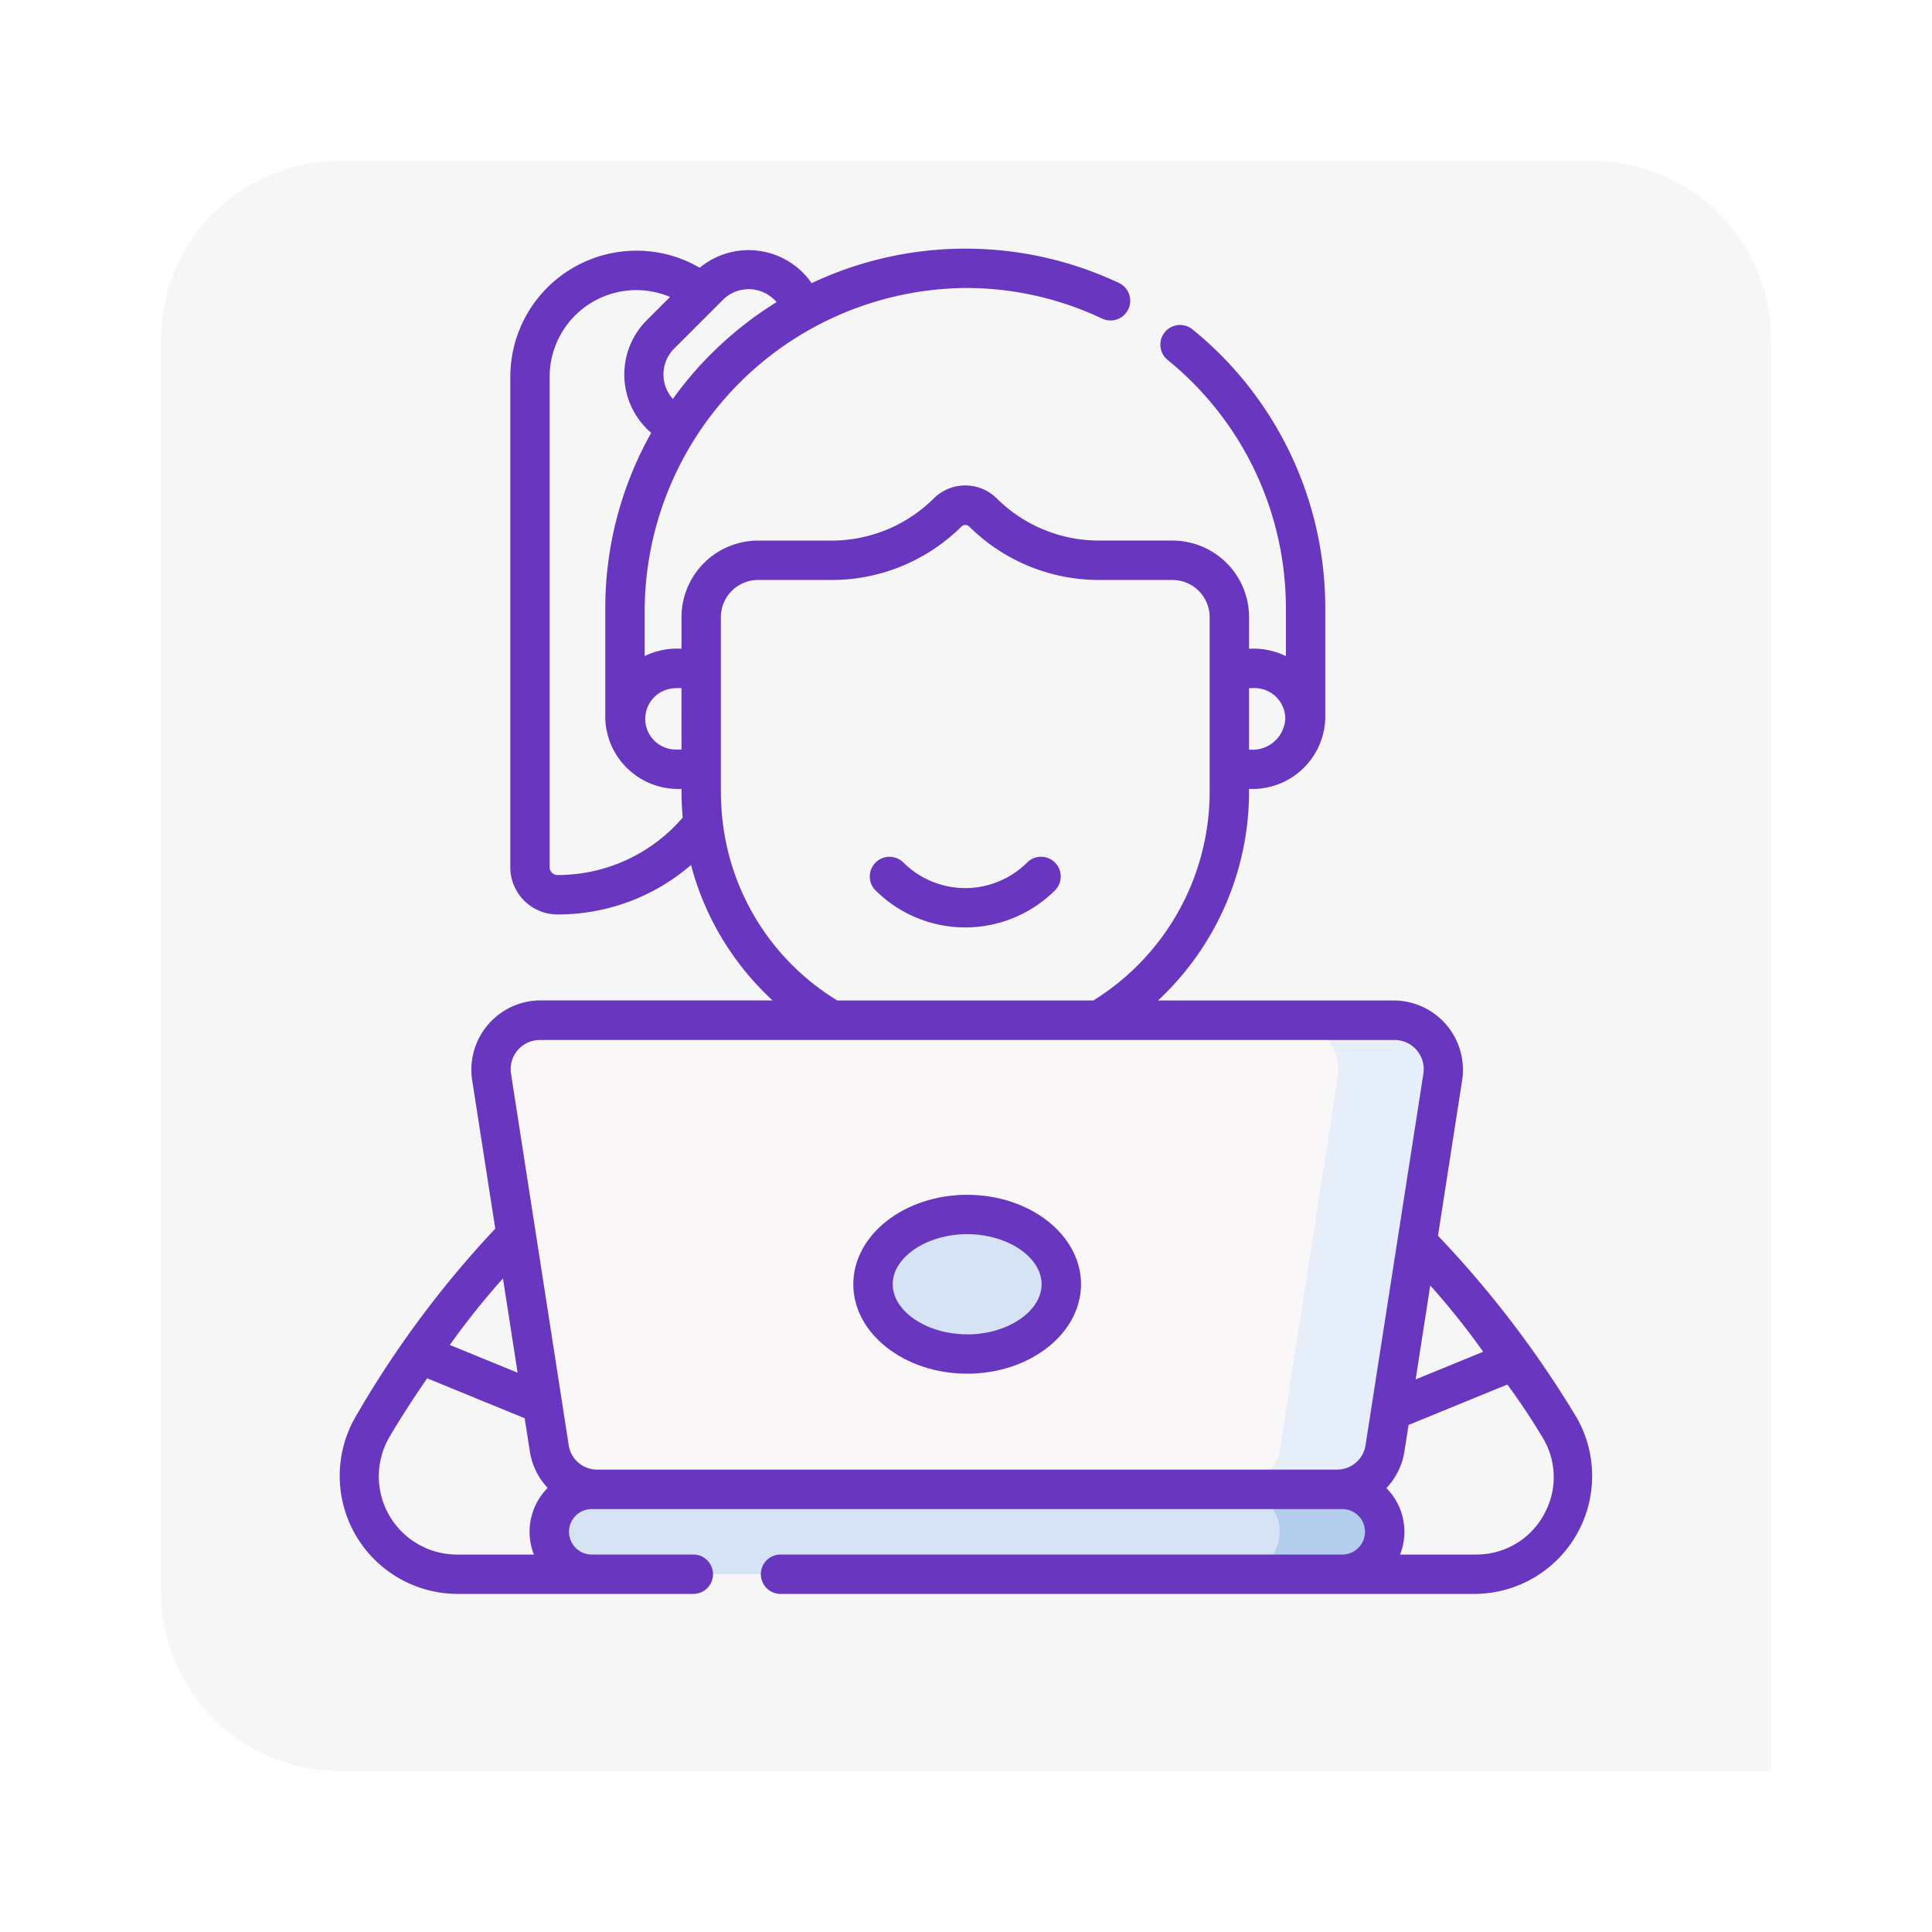 <svg xmlns="http://www.w3.org/2000/svg" xmlns:xlink="http://www.w3.org/1999/xlink" width="108" height="108" viewBox="0 0 108 108">
  <defs>
    <filter id="Rectángulo_43495" x="0" y="0" width="108" height="108" filterUnits="userSpaceOnUse">
      <feOffset dy="3" input="SourceAlpha"/>
      <feGaussianBlur stdDeviation="3" result="blur"/>
      <feFlood flood-opacity="0.161"/>
      <feComposite operator="in" in2="blur"/>
      <feComposite in="SourceGraphic"/>
    </filter>
  </defs>
  <g id="Grupo_136469" data-name="Grupo 136469" transform="translate(-537 -1453)">
    <g transform="matrix(1, 0, 0, 1, 537, 1453)" filter="url(#Rectángulo_43495)">
      <path id="Rectángulo_43495-2" data-name="Rectángulo 43495" d="M10,0H80A10,10,0,0,1,90,10V90a0,0,0,0,1,0,0H10A10,10,0,0,1,0,80V10A10,10,0,0,1,10,0Z" transform="translate(9 6)" fill="#f6f6f6"/>
    </g>
    <g id="persona-de-libre-dedicacion" transform="translate(552.471 1466.9)">
      <g id="Grupo_136262" data-name="Grupo 136262" transform="translate(3.497 0)">
        <g id="Grupo_136260" data-name="Grupo 136260" transform="translate(8.474 43.188)">
          <g id="Grupo_136259" data-name="Grupo 136259" transform="translate(0)">
            <g id="Grupo_136258" data-name="Grupo 136258">
              <g id="Grupo_136257" data-name="Grupo 136257">
                <path id="Trazado_194170" data-name="Trazado 194170" d="M62.332,85.032H20.985a2.717,2.717,0,0,1-2.685-2.3L15.069,61.943a2.718,2.718,0,0,1,2.685-3.135h47.81a2.717,2.717,0,0,1,2.685,3.135L65.017,82.732A2.717,2.717,0,0,1,62.332,85.032Z" transform="translate(-15.036 -58.808)" fill="#f9f7f8"/>
                <path id="Trazado_194171" data-name="Trazado 194171" d="M80.545,58.809H74.67a2.717,2.717,0,0,1,2.685,3.135L74.124,82.732a2.717,2.717,0,0,1-2.685,2.3h5.875A2.717,2.717,0,0,0,80,82.732l3.231-20.788A2.717,2.717,0,0,0,80.545,58.809Z" transform="translate(-30.018 -58.808)" fill="#e5eef9"/>
                <path id="Trazado_194172" data-name="Trazado 194172" d="M63.807,99.183H21.853a2.373,2.373,0,0,1,0-4.746H63.807a2.373,2.373,0,0,1,0,4.746Z" transform="translate(-16.216 -68.272)" fill="#d5e3f4"/>
                <path id="Trazado_194173" data-name="Trazado 194173" d="M77.715,94.438H71.84a2.373,2.373,0,1,1,0,4.746h5.875a2.373,2.373,0,1,0,0-4.746Z" transform="translate(-30.124 -68.272)" fill="#b3ceec"/>
              </g>
              <ellipse id="Elipse_5441" data-name="Elipse 5441" cx="5.264" cy="3.902" rx="5.264" ry="3.902" transform="translate(21.359 10.804)" fill="#d5e3f4"/>
            </g>
          </g>
        </g>
        <g id="Grupo_136261" data-name="Grupo 136261">
          <path id="Trazado_194174" data-name="Trazado 194174" d="M72.662,65.341a58.146,58.146,0,0,0-7.749-10.163l1.359-8.745A3.876,3.876,0,0,0,62.5,42.028H49.262A15.981,15.981,0,0,0,54.352,30.2a4.075,4.075,0,0,0,4.261-3.918V20.121A20.053,20.053,0,0,0,51.19,4.513,1.1,1.1,0,1,0,49.8,6.222a17.859,17.859,0,0,1,6.611,13.9v2.656a4.136,4.136,0,0,0-2.058-.412V20.6a4.287,4.287,0,0,0-4.282-4.282H45.98a8.1,8.1,0,0,1-5.721-2.346,2.5,2.5,0,0,0-3.541,0A8.1,8.1,0,0,1,31,16.319h-4.09A4.287,4.287,0,0,0,22.625,20.6v1.764a4.136,4.136,0,0,0-2.058.412V20.121A18.1,18.1,0,0,1,38.488,2.2a17.764,17.764,0,0,1,7.649,1.709,1.1,1.1,0,1,0,.941-1.992A20.137,20.137,0,0,0,29.9,1.929a4.286,4.286,0,0,0-6.258-.861A6.971,6.971,0,0,0,20.1.114a7.053,7.053,0,0,0-7.045,7.045V34.581a2.64,2.64,0,0,0,2.637,2.637,11.38,11.38,0,0,0,7.465-2.764,15.778,15.778,0,0,0,1.594,3.869,15.941,15.941,0,0,0,2.963,3.7H14.689a3.876,3.876,0,0,0-3.774,4.406l1.3,8.353a56.753,56.753,0,0,0-7.84,10.569A6.6,6.6,0,0,0,10.01,75.2H23.287a1.1,1.1,0,0,0,0-2.2H17.608a1.271,1.271,0,1,1,0-2.543H59.561a1.271,1.271,0,0,1,0,2.543h-31.4a1.1,1.1,0,1,0,0,2.2H67.035a6.591,6.591,0,0,0,5.628-9.86Zm-5.221-3.677-3.777,1.547.817-5.253A43,43,0,0,1,67.441,61.664Zm-12.778-37.1a1.717,1.717,0,0,1,1.715,1.715A1.831,1.831,0,0,1,54.352,28v-3.43Zm-32.35,0h.311V28h-.311a1.715,1.715,0,0,1,0-3.43Zm5.509-21.71c.043.043.08.089.119.134a20.284,20.284,0,0,0-5.8,5.413A2.05,2.05,0,0,1,22.2,5.6l2.739-2.739a2.039,2.039,0,0,1,2.88,0ZM15.688,35.014a.434.434,0,0,1-.433-.433V7.159A4.846,4.846,0,0,1,21.986,2.7L20.645,4.04a4.29,4.29,0,0,0,.287,6.256,19.993,19.993,0,0,0-2.568,9.825v6.162A4.075,4.075,0,0,0,22.625,30.2q0,.8.065,1.605A9.2,9.2,0,0,1,15.688,35.014Zm9.238-2.975a15.689,15.689,0,0,1-.1-1.646V20.6a2.081,2.081,0,0,1,2.079-2.079H31a10.294,10.294,0,0,0,7.267-2.98.314.314,0,0,1,.448,0,10.294,10.294,0,0,0,7.267,2.98h4.09A2.081,2.081,0,0,1,52.149,20.6v9.791a13.734,13.734,0,0,1-6.5,11.635H31.332a13.543,13.543,0,0,1-6.405-9.989ZM12.645,57.565l.819,5.27-3.79-1.552A43.053,43.053,0,0,1,12.645,57.565ZM10.01,73a4.371,4.371,0,0,1-3.736-6.528c.605-1.032,1.308-2.127,2.133-3.325l5.452,2.234.287,1.845a3.815,3.815,0,0,0,1,2.049A3.467,3.467,0,0,0,14.375,73H10.01Zm7.91-4.746a1.608,1.608,0,0,1-1.6-1.368L13.092,46.1a1.631,1.631,0,0,1,1.6-1.864H62.5A1.631,1.631,0,0,1,64.1,46.1L60.864,66.884a1.608,1.608,0,0,1-1.6,1.368H17.92Zm52.9,2.54A4.3,4.3,0,0,1,67.035,73H62.794a3.466,3.466,0,0,0-.767-3.716,3.814,3.814,0,0,0,1.013-2.059l.228-1.468,5.521-2.261c.7.944,1.361,1.942,1.982,2.98a4.243,4.243,0,0,1,.044,4.319Z" transform="translate(-3.497 0)" fill="#6836bf"/>
          <path id="Trazado_194175" data-name="Trazado 194175" d="M54.229,46.612a1.1,1.1,0,0,0-1.558,0,4.9,4.9,0,0,1-6.914,0A1.1,1.1,0,1,0,44.2,48.17a7.109,7.109,0,0,0,10.026,0A1.1,1.1,0,0,0,54.229,46.612Z" transform="translate(-14.223 -12.295)" fill="#6836bf"/>
          <path id="Trazado_194176" data-name="Trazado 194176" d="M48.986,72.02c-3.51,0-6.365,2.245-6.365,5s2.856,5,6.365,5,6.365-2.245,6.365-5S52.5,72.02,48.986,72.02Zm0,7.8c-2.256,0-4.162-1.283-4.162-2.8s1.906-2.8,4.162-2.8,4.162,1.283,4.162,2.8S51.242,79.825,48.986,79.825Z" transform="translate(-13.889 -19.13)" fill="#6836bf"/>
        </g>
      </g>
    </g>
  </g>
</svg>
